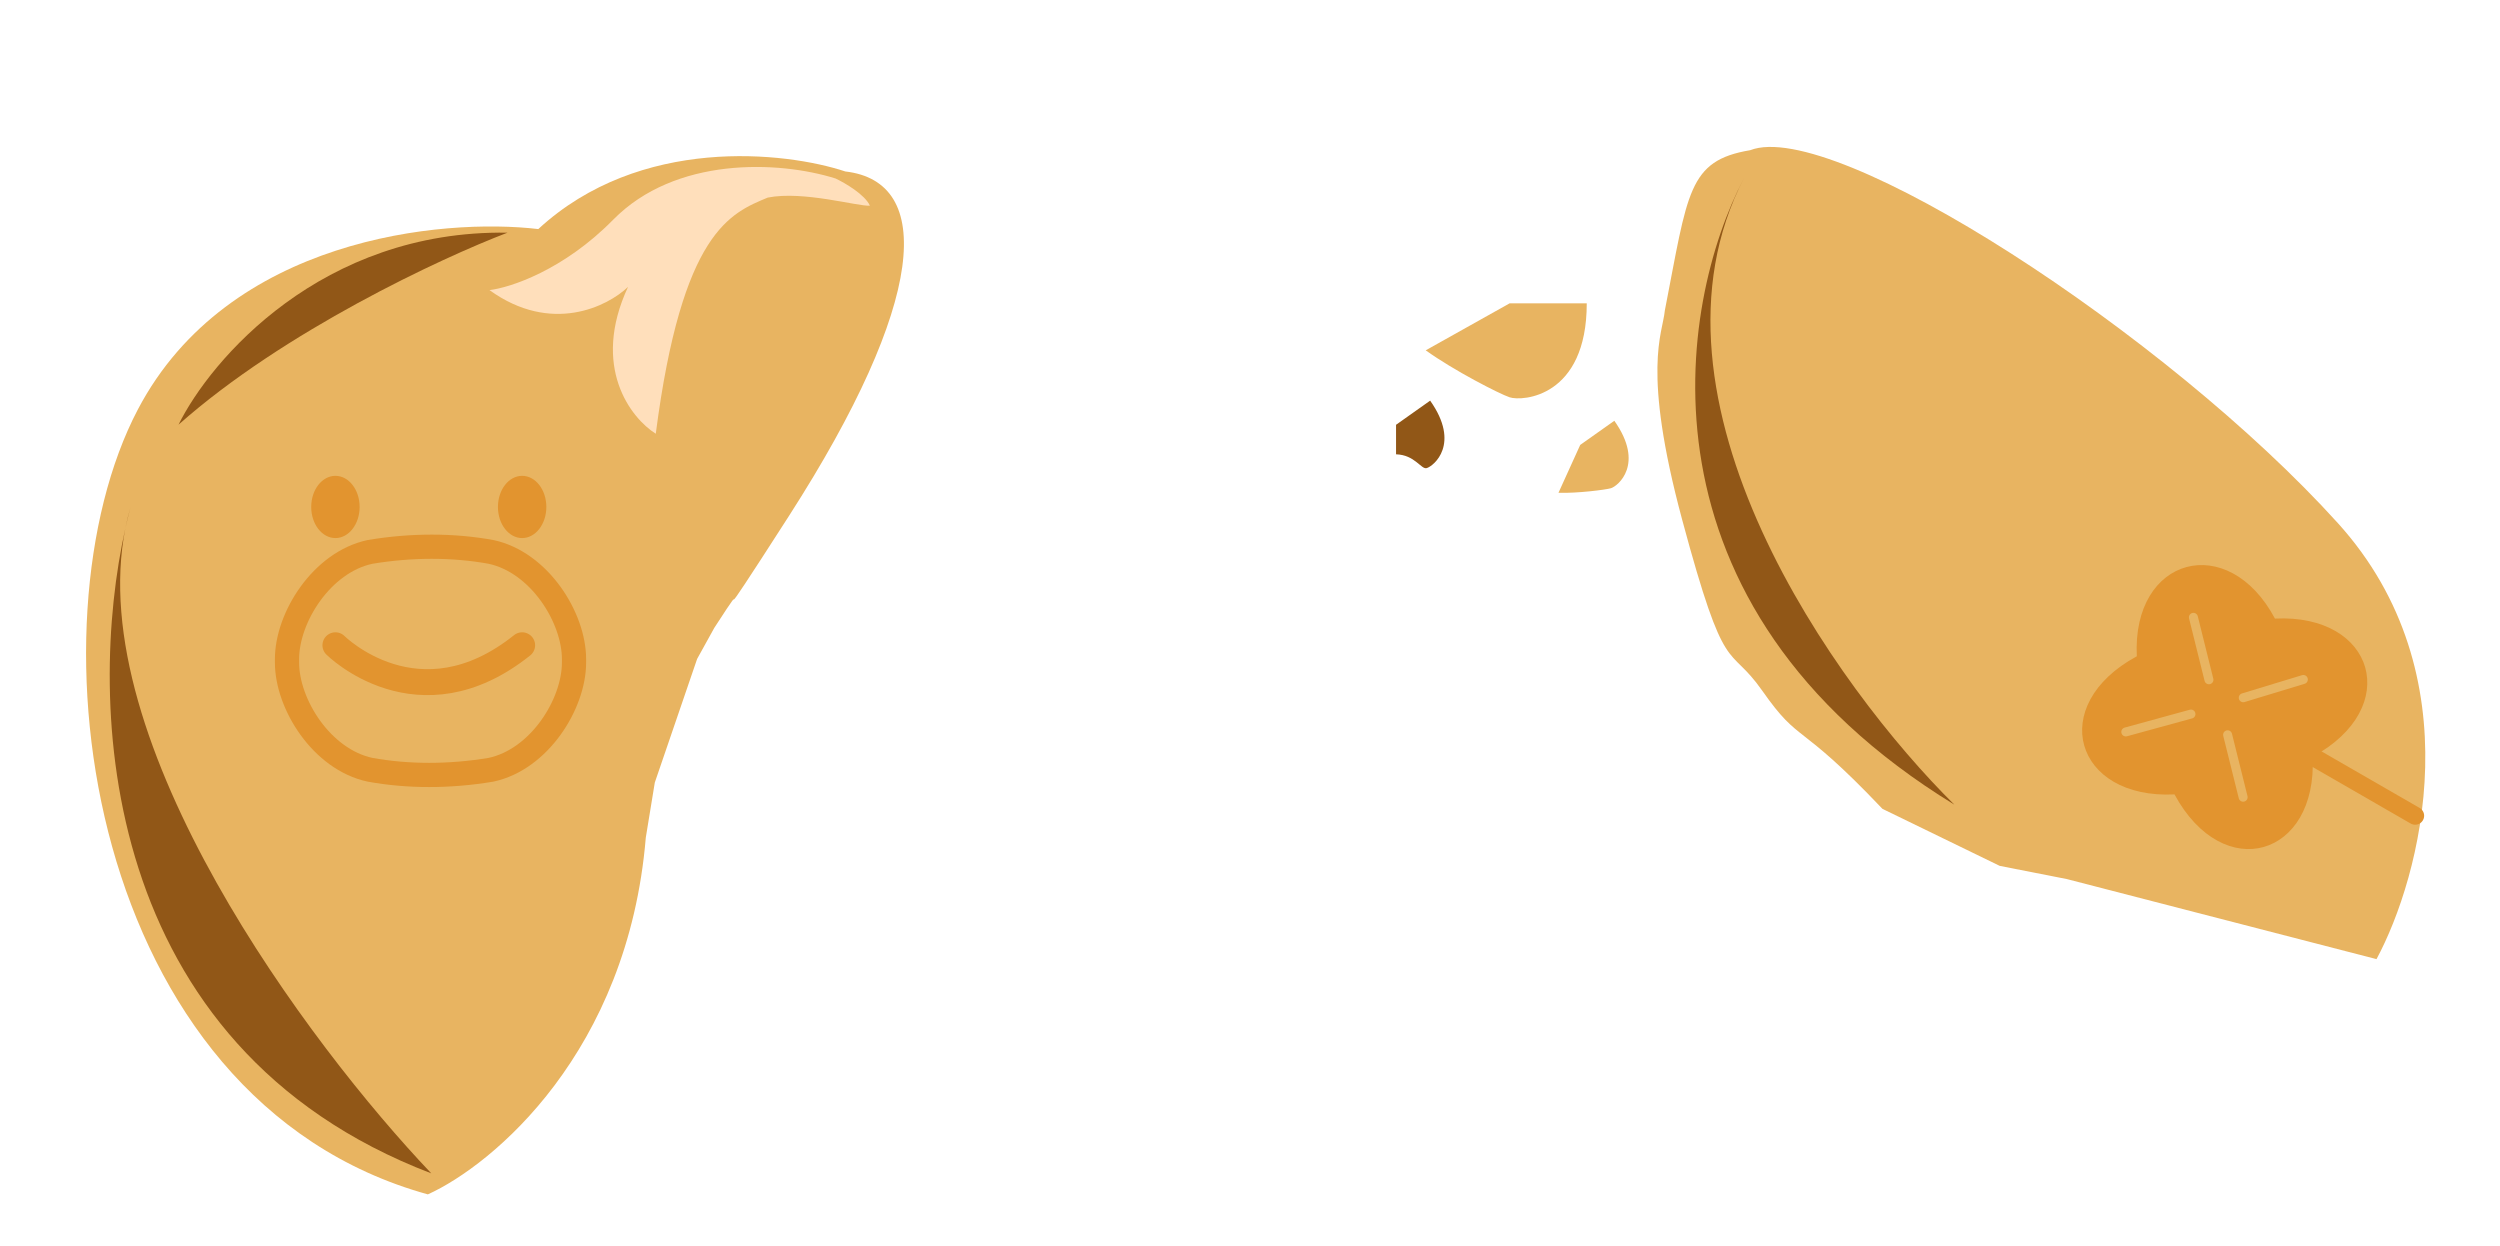 <svg width="331" height="165" viewBox="0 0 331 165" fill="none" xmlns="http://www.w3.org/2000/svg">
<path d="M85.504 110.891C83.144 139.285 65.283 154.219 56.648 158.136C11.305 145.581 3.332 82.604 18.255 54.208C30.193 31.491 58.573 28.824 71.27 30.329C84.722 17.911 103.975 20.07 111.92 22.702C123.69 24.056 122.738 39.854 104.461 68.307C92.299 87.241 100.567 73.87 94.571 83.132L92.299 87.241L86.695 103.61L85.504 110.891Z" fill="#E8B461"/>
<path d="M23.634 56.23C27.901 47.601 42.586 30.435 67.195 30.805C58.465 34.136 37.531 43.884 23.634 56.23Z" fill="#915717"/>
<path d="M16.598 69.949C10.983 98.204 40.909 138.336 57.103 155.355C12.934 138.482 11.432 93.077 16.598 69.949C16.784 69.013 17.009 68.09 17.275 67.182C17.04 68.063 16.813 68.987 16.598 69.949Z" fill="#915717"/>
<path d="M81.179 29.095C74.603 35.786 67.526 38.092 64.809 38.41C72.98 44.314 80.442 40.586 83.152 37.983C78.218 48.597 83.544 55.369 86.824 57.428C90.301 30.587 96.742 28.214 101.646 26.161C106.368 25.22 113.632 27.36 115.176 27.232C114.504 25.751 111.862 24.215 110.625 23.632C103.021 21.246 89.4 20.732 81.179 29.095Z" fill="#FFDFBB"/>
<path d="M249.235 107.091C237.889 95.134 238.428 98.723 233.317 91.442C228.774 84.97 228.511 90.346 222.711 68.783C217.342 48.821 220.129 44.22 220.422 41.123C223.484 25.432 223.471 21.27 231.725 19.886C242.765 15.585 286.846 44.181 309.534 69.26C327.684 89.322 320.507 116.106 314.65 126.989L273.638 116.386L264.767 114.643L249.235 107.091Z" fill="#E8B461"/>
<path d="M319.765 108.004L298.759 95.895L300.915 107.208" stroke="#E2942F" stroke-width="2.381" stroke-miterlimit="10" stroke-linecap="round" stroke-linejoin="round"/>
<path d="M301.202 81.901C314.424 81.245 318.18 93.696 306.191 100.19C306.847 113.412 294.396 117.167 287.902 105.178C274.68 105.834 270.925 93.383 282.914 86.89C282.258 73.668 295.018 70.274 301.202 81.901Z" fill="#E2942F"/>
<path d="M290.084 94.542L281.456 96.908" stroke="#E8B461" stroke-width="1.19" stroke-miterlimit="10" stroke-linecap="round" stroke-linejoin="round"/>
<path d="M294.935 97.285L296.992 105.55" stroke="#E8B461" stroke-width="1.19" stroke-miterlimit="10" stroke-linecap="round" stroke-linejoin="round"/>
<path d="M297.007 92.381L304.963 89.963" stroke="#E8B461" stroke-width="1.19" stroke-miterlimit="10" stroke-linecap="round" stroke-linejoin="round"/>
<path d="M292.464 90.001L290.408 81.735" stroke="#E8B461" stroke-width="1.19" stroke-miterlimit="10" stroke-linecap="round" stroke-linejoin="round"/>
<path d="M230.904 23.585C222.149 40.187 215.464 80.019 258.756 106.537C243.139 91.121 215.704 52.947 230.904 23.585Z" fill="#915717"/>
<path d="M199.87 40.164H210.086C210.086 52.601 201.555 53.163 199.87 52.601C198.538 52.157 192.467 49.048 188.766 46.383L199.87 40.164Z" fill="#E8B461"/>
<path d="M209.221 58.907L213.737 55.71C217.797 61.445 214.209 64.374 213.28 64.642C212.546 64.854 208.848 65.32 206.341 65.249L209.221 58.907Z" fill="#E8B461"/>
<path d="M184.836 56.242L189.352 53.045C193.412 58.781 189.824 61.709 188.896 61.977C188.161 62.19 187.342 60.222 184.836 60.151L184.836 56.242Z" fill="#915717"/>
<path d="M44.41 71.241C46.18 71.241 47.615 69.396 47.615 67.121C47.615 64.845 46.18 63 44.41 63C42.64 63 41.205 64.845 41.205 67.121C41.205 69.396 42.64 71.241 44.41 71.241Z" fill="#E2942F"/>
<path d="M69.132 71.241C70.901 71.241 72.336 69.396 72.336 67.121C72.336 64.845 70.901 63 69.132 63C67.362 63 65.927 64.845 65.927 67.121C65.927 69.396 67.362 71.241 69.132 71.241Z" fill="#E2942F"/>
<path d="M65.012 101.916C59.518 102.832 54.024 102.832 48.988 101.916C42.578 100.542 38 93.217 38 87.723V87.265C38 81.771 42.578 74.446 48.988 73.073C54.482 72.157 59.976 72.157 65.012 73.073C71.422 74.446 76 81.771 76 87.265V87.723C76 93.217 71.422 100.542 65.012 101.916Z" stroke="#E2942F" stroke-width="3.205" stroke-miterlimit="10"/>
<path d="M44.409 85.434C44.409 85.434 55.397 96.422 69.132 85.434" stroke="#E2942F" stroke-width="3.434" stroke-miterlimit="10" stroke-linecap="round" stroke-linejoin="round"/>
</svg>

